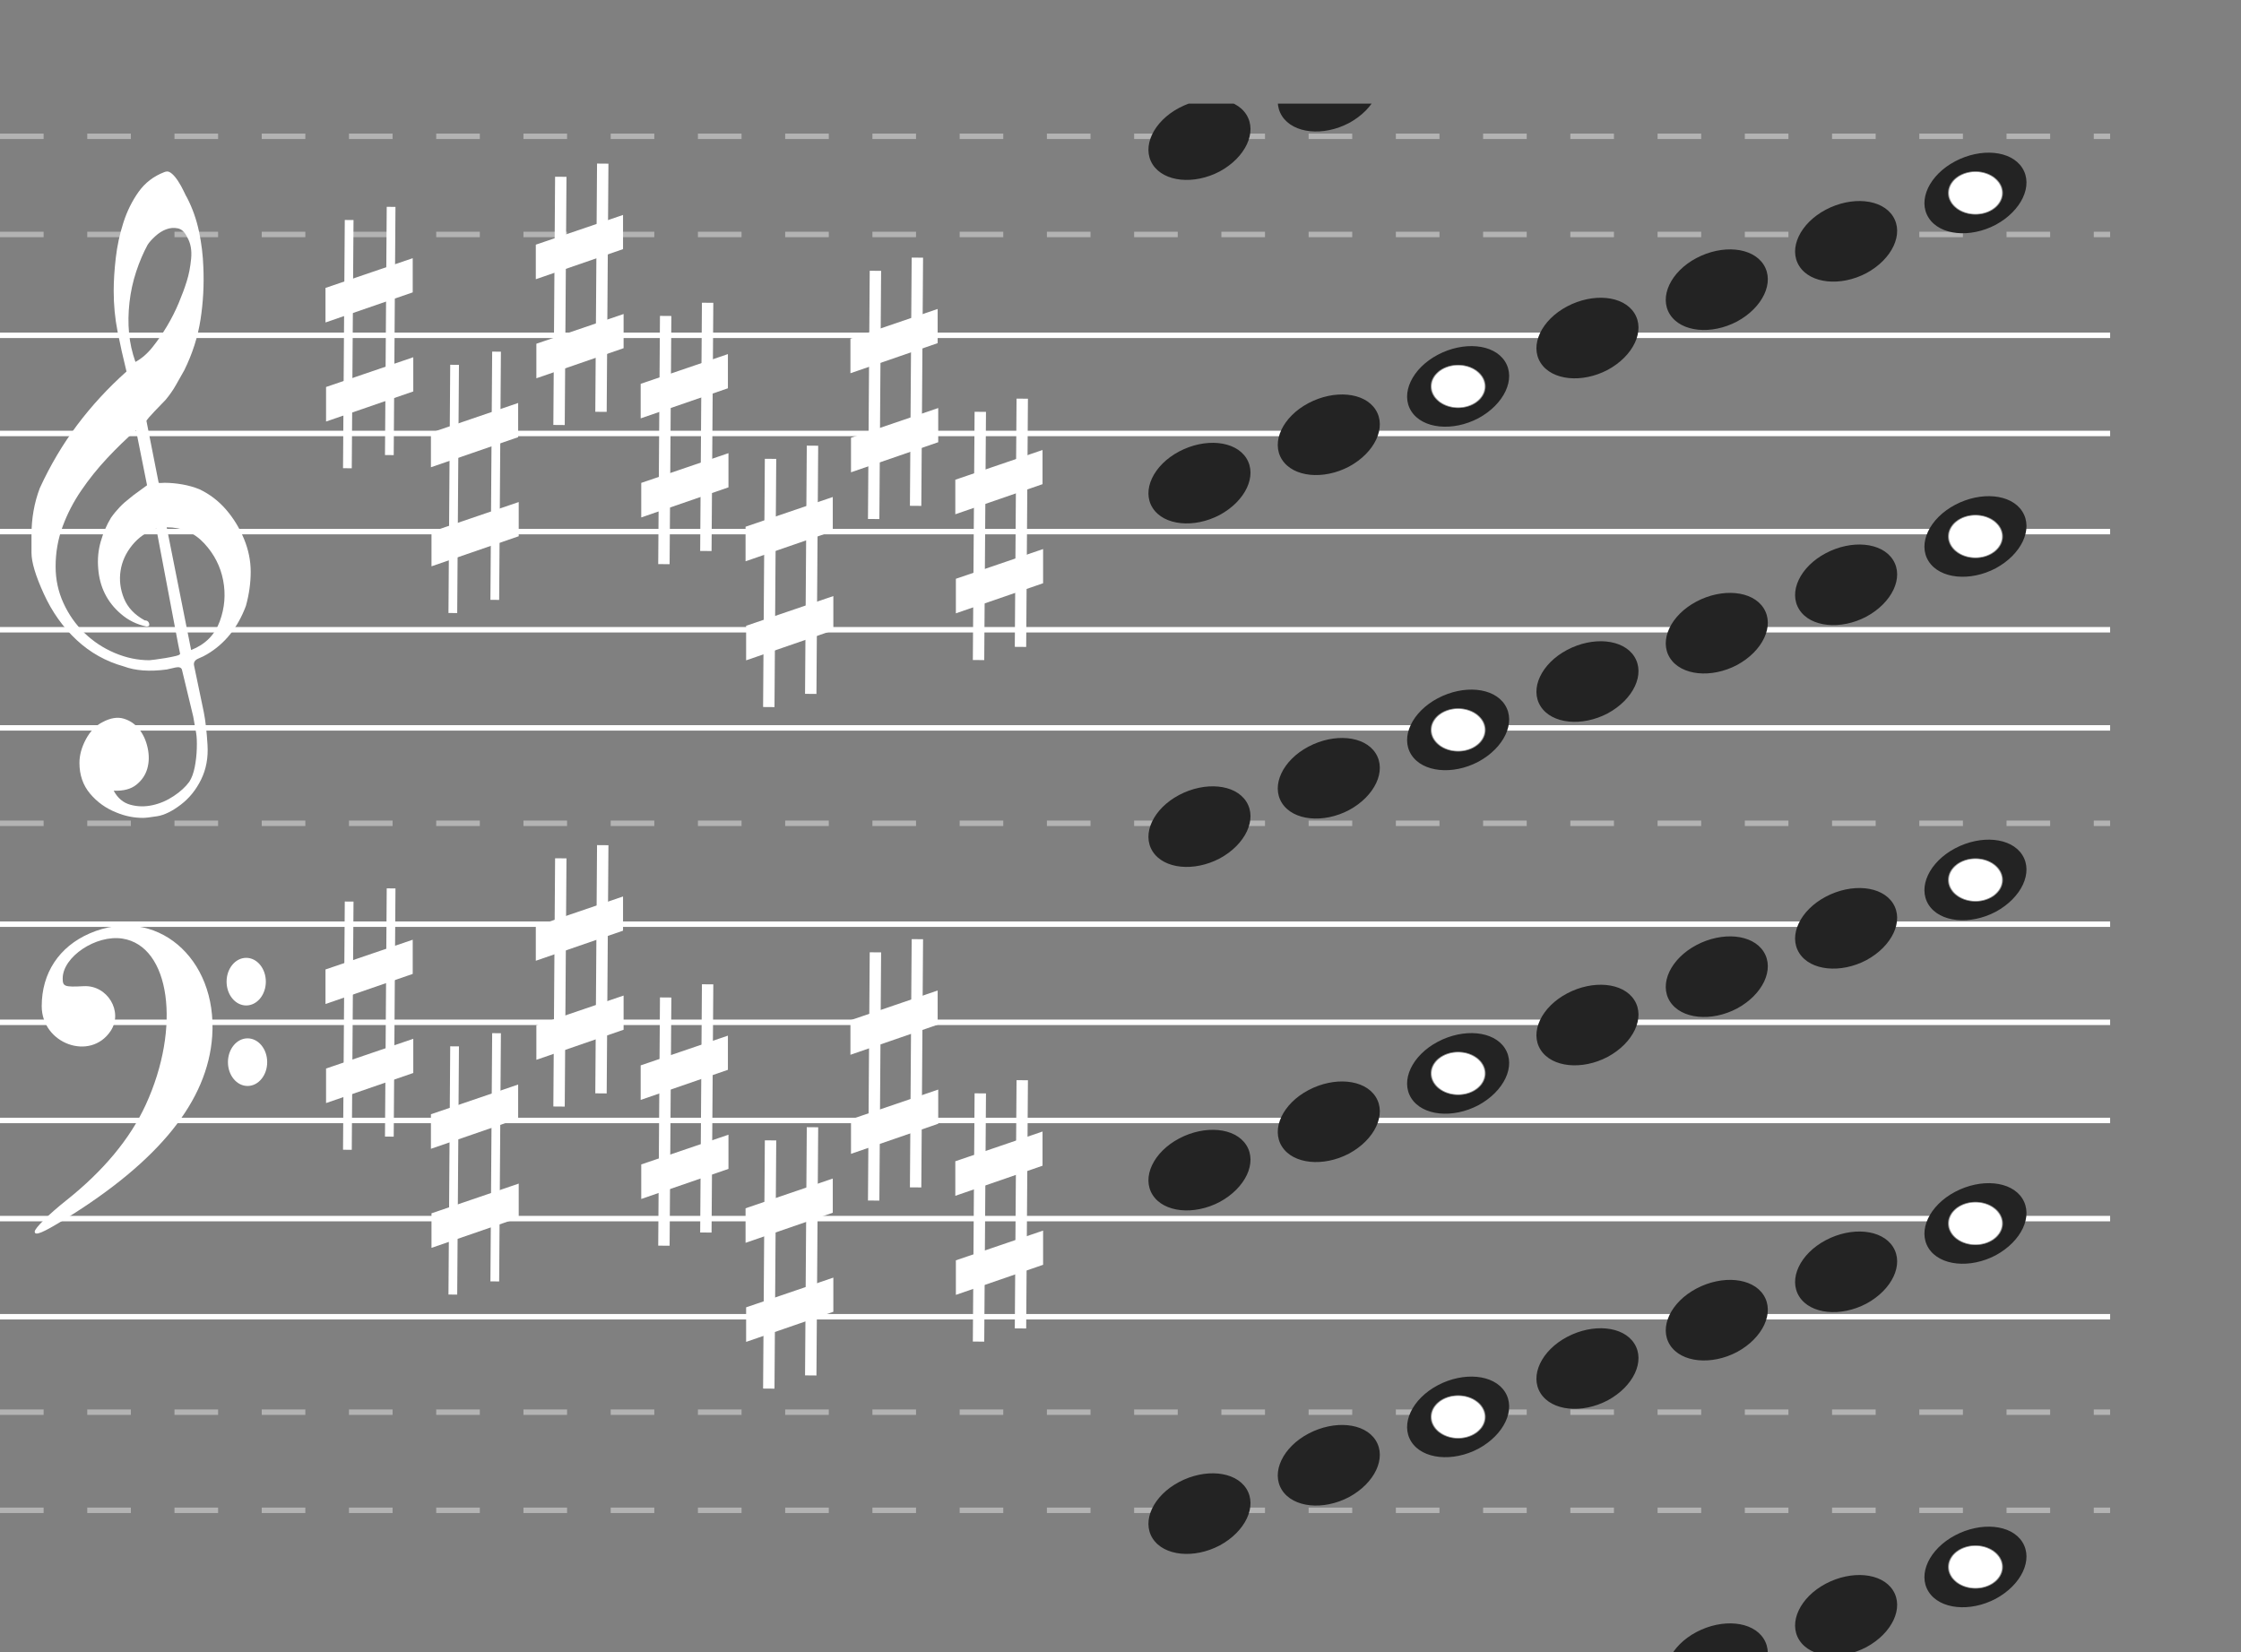 <svg width="411" height="303" viewBox="0 0 411 303" fill="none" xmlns="http://www.w3.org/2000/svg">
<rect x="0" y="0" width="411" height="303" fill="#808080" stroke="none"/>
<line y1="25" x2="387" y2="25" stroke="white" stroke-opacity="0.4" stroke-dasharray="8 8"/>
<line y1="43" x2="387" y2="43" stroke="white" stroke-opacity="0.4" stroke-dasharray="8 8"/>
<path d="M0 61.5H387" stroke="white"/>
<path d="M0 79.5H387" stroke="white"/>
<path d="M0 97.5H387" stroke="white"/>
<path d="M0 115.5H387" stroke="white"/>
<path d="M0 133.5H387" stroke="white"/>
<line x1="4.2447e-08" y1="151" x2="387" y2="151" stroke="white" stroke-opacity="0.4" stroke-dasharray="8 8"/>
<path d="M0 169.5H387" stroke="white"/>
<path d="M0 187.5H387" stroke="white"/>
<path d="M0 205.5H387" stroke="white"/>
<path d="M0 223.5H387" stroke="white"/>
<path d="M0 241.5H387" stroke="white"/>
<line x1="4.2447e-08" y1="259" x2="387" y2="259" stroke="white" stroke-opacity="0.4" stroke-dasharray="8 8"/>
<line x1="4.2447e-08" y1="277" x2="387" y2="277" stroke="white" stroke-opacity="0.4" stroke-dasharray="8 8"/>
<path d="M28.663 96.938C26.878 97.542 25.403 98.562 24.238 99.999C23.073 101.435 22.363 103.004 22.108 104.705C21.853 106.406 22.062 108.088 22.736 109.751C23.41 111.414 24.675 112.756 26.532 113.777C26.969 113.777 27.242 113.966 27.352 114.344C27.461 114.721 27.297 114.91 26.86 114.91C25.076 114.533 23.51 113.758 22.162 112.586C19.649 110.431 18.266 107.654 18.011 104.252C17.865 102.551 18.02 100.907 18.475 99.319C18.93 97.731 19.558 96.276 20.36 94.953C21.343 93.555 22.508 92.345 23.856 91.325C23.928 91.249 24.138 91.079 24.484 90.814C24.83 90.55 25.167 90.304 25.494 90.077C25.822 89.851 26.314 89.491 26.969 89L24.948 78.908C23.164 80.457 21.398 82.168 19.65 84.038C17.901 85.91 16.317 87.885 14.897 89.964C13.477 92.043 12.339 94.245 11.483 96.569C10.627 98.894 10.199 101.341 10.199 103.912C10.199 106.293 10.682 108.532 11.647 110.63C12.612 112.728 13.896 114.552 15.498 116.101C17.1 117.651 18.948 118.87 21.043 119.759C23.137 120.647 25.258 121.091 27.406 121.091C27.48 121.091 27.816 121.053 28.417 120.977C29.018 120.902 29.655 120.808 30.329 120.694C31.003 120.581 31.622 120.458 32.186 120.325C32.75 120.193 33.033 120.051 33.033 119.9L32.705 118.313C31.285 110.866 29.937 103.741 28.663 96.938ZM30.575 96.711L35.054 119.22C37.64 118.199 39.387 116.451 40.298 113.975C41.209 111.5 41.417 108.986 40.926 106.435C40.434 103.883 39.278 101.624 37.457 99.659C35.637 97.693 33.342 96.711 30.575 96.711ZM24.839 66.378C25.968 65.772 27.015 64.866 27.98 63.656C28.945 62.447 29.837 61.152 30.657 59.772C31.476 58.393 32.186 56.985 32.787 55.548C33.388 54.112 33.87 52.808 34.234 51.636C34.635 50.389 34.908 48.99 35.054 47.441C35.2 45.891 34.963 44.587 34.344 43.528C33.907 42.584 33.334 42.036 32.623 41.884C31.913 41.733 31.203 41.789 30.493 42.054C29.783 42.319 29.109 42.744 28.471 43.33C27.834 43.916 27.37 44.435 27.079 44.889C26.277 46.363 25.576 48.007 24.976 49.822C24.375 51.636 23.965 53.517 23.747 55.464C23.528 57.41 23.501 59.281 23.665 61.077C23.828 62.872 24.22 64.639 24.839 66.378ZM23.2 68.135C22.581 65.641 22.035 63.193 21.561 60.792C21.088 58.393 20.851 55.926 20.851 53.394C20.851 51.542 20.979 49.51 21.234 47.299C21.489 45.088 21.953 42.933 22.627 40.835C23.3 38.737 24.229 36.857 25.413 35.194C26.596 33.53 28.171 32.321 30.138 31.565C30.32 31.49 30.502 31.452 30.684 31.452C30.939 31.452 31.239 31.603 31.585 31.905C31.931 32.208 32.295 32.652 32.678 33.238C33.06 33.824 33.397 34.428 33.688 35.052C33.979 35.675 34.198 36.101 34.344 36.328C35.327 38.256 36.046 40.306 36.502 42.479C36.957 44.653 37.221 46.817 37.294 48.971C37.439 52.222 37.266 55.435 36.775 58.61C36.283 61.785 35.291 64.885 33.797 67.908C33.288 68.816 32.769 69.732 32.241 70.658C31.713 71.585 31.085 72.482 30.356 73.351C30.211 73.503 29.947 73.777 29.564 74.173C29.181 74.57 28.79 74.977 28.389 75.392C27.989 75.808 27.634 76.196 27.324 76.554C27.015 76.914 26.86 77.131 26.86 77.207L29.099 88.546C29.114 88.621 30.22 88.546 30.22 88.546C32.357 88.574 34.619 88.933 36.584 89.737C38.477 90.644 40.107 91.891 41.473 93.479C42.838 95.067 43.93 96.853 44.75 98.837C45.569 100.821 45.979 102.834 45.979 104.875C45.979 106.916 45.687 108.995 45.105 111.112C43.612 115.119 41.227 118.086 37.949 120.013C37.585 120.24 37.066 120.496 36.392 120.779C35.719 121.062 35.455 121.507 35.6 122.111C36.474 126.23 37.066 129.063 37.376 130.616C37.685 132.168 37.913 134.172 38.058 136.626C38.204 138.973 37.812 141.083 36.884 142.972C35.955 144.868 34.708 146.407 33.142 147.595C31.576 148.789 30.147 149.483 28.854 149.698C27.561 149.906 26.678 150.006 26.205 150.006C24.566 150.006 22.963 149.684 21.398 149.04C19.467 148.289 17.847 147.137 16.536 145.584C15.225 144.031 14.569 142.142 14.569 139.917C14.569 138.515 14.961 137.077 15.744 135.603C16.527 134.129 17.556 133.07 18.83 132.433C20.25 131.675 21.534 131.467 22.681 131.803C23.828 132.147 24.775 132.791 25.522 133.735C26.268 134.68 26.787 135.825 27.079 137.163C27.37 138.508 27.352 139.76 27.024 140.933C26.696 142.107 26.032 143.101 25.03 143.91C24.029 144.725 22.636 145.09 20.851 145.019C21.58 146.378 22.599 147.237 23.91 147.595C25.221 147.959 26.569 147.981 27.952 147.68C29.337 147.38 30.638 146.822 31.858 146.006C33.078 145.198 34.035 144.318 34.726 143.373C35.163 142.693 35.491 141.806 35.71 140.711C35.928 139.61 36.056 138.472 36.092 137.277C36.128 136.089 36.092 135.159 35.983 134.501C35.873 133.835 35.691 132.805 35.436 131.41C34.344 126.838 33.652 123.961 33.36 122.788C33.215 122.414 32.823 122.291 32.186 122.423C31.549 122.556 31.012 122.679 30.575 122.788C27.443 123.21 24.821 123.017 22.709 122.225C19.431 121.318 16.545 119.701 14.05 117.377C11.556 115.053 9.553 112.237 8.042 108.929C6.53 105.622 5.775 103.108 5.775 101.388C5.775 99.669 5.775 98.582 5.775 98.128C5.775 95.067 6.285 92.194 7.304 89.51C9.234 85.314 11.52 81.459 14.16 77.944C16.8 74.429 19.813 71.159 23.2 68.135Z" fill="white"/>
<path d="M49.003 194.808C49.003 197.22 47.391 199.175 45.404 199.175C43.416 199.175 41.805 197.22 41.805 194.808C41.805 192.396 43.416 190.441 45.404 190.441C47.391 190.441 49.003 192.396 49.003 194.808ZM48.754 180.042C48.754 182.454 47.143 184.409 45.155 184.409C43.168 184.409 41.556 182.454 41.556 180.042C41.556 177.63 43.168 175.675 45.155 175.675C47.143 175.675 48.754 177.63 48.754 180.042ZM6.368 225.885C6.368 225.261 8.96 222.695 12.128 220.182C18.939 214.778 23.857 208.867 26.718 202.646C33.279 188.379 31.2 173.504 22.457 172.146C17.621 171.394 11.498 175.482 11.498 179.461C11.498 180.938 11.824 181.057 15.369 180.873C19.707 180.649 22.642 185.54 20.295 189.082C16.585 194.678 7.651 191.463 7.651 184.532C7.651 178.458 10.842 173.623 16.459 171.189C28.479 165.98 39.92 175.583 38.918 190.04C38.097 201.89 29.19 212.956 11.899 223.611C7.797 226.139 6.368 226.726 6.368 225.885Z" fill="white"/>
<path fill-rule="evenodd" clip-rule="evenodd" d="M62.912 85.871L63.233 40.346L64.835 40.359L64.515 85.884L62.912 85.871Z" fill="white"/>
<path d="M59.799 70.975L75.796 65.523L75.796 71.793L59.799 77.311L59.799 70.975Z" fill="white"/>
<path fill-rule="evenodd" clip-rule="evenodd" d="M70.606 83.457L70.926 37.932L72.529 37.945L72.208 83.47L70.606 83.457Z" fill="white"/>
<path d="M59.696 52.806L75.693 47.354L75.693 53.624L59.696 59.142L59.696 52.806Z" fill="white"/>
<path fill-rule="evenodd" clip-rule="evenodd" d="M82.249 112.427L82.57 66.902L84.173 66.915L83.852 112.44L82.249 112.427Z" fill="white"/>
<path d="M79.136 97.531L95.133 92.079L95.133 98.349L79.136 103.867L79.136 97.531Z" fill="white"/>
<path fill-rule="evenodd" clip-rule="evenodd" d="M89.943 110.013L90.264 64.489L91.867 64.502L91.546 110.026L89.943 110.013Z" fill="white"/>
<path d="M79.033 79.362L95.03 73.91L95.03 80.18L79.033 85.698L79.033 79.362Z" fill="white"/>
<path fill-rule="evenodd" clip-rule="evenodd" d="M101.484 77.939L101.805 32.414L103.894 32.431L103.573 77.956L101.484 77.939Z" fill="white"/>
<path d="M98.371 63.042L114.368 57.591L114.368 63.861L98.371 69.379L98.371 63.042Z" fill="white"/>
<path fill-rule="evenodd" clip-rule="evenodd" d="M109.178 75.525L109.498 30L111.588 30.017L111.267 75.542L109.178 75.525Z" fill="white"/>
<path d="M98.267 44.874L114.265 39.422L114.265 45.692L98.267 51.211L98.267 44.874Z" fill="white"/>
<path fill-rule="evenodd" clip-rule="evenodd" d="M120.718 103.46L121.039 57.936L123.128 57.953L122.807 103.477L120.718 103.46Z" fill="white"/>
<path d="M117.605 88.564L133.602 83.112L133.602 89.382L117.605 94.9L117.605 88.564Z" fill="white"/>
<path fill-rule="evenodd" clip-rule="evenodd" d="M128.412 101.046L128.732 55.522L130.821 55.539L130.501 101.063L128.412 101.046Z" fill="white"/>
<path d="M117.501 70.395L133.498 64.944L133.498 71.214L117.501 76.732L117.501 70.395Z" fill="white"/>
<path fill-rule="evenodd" clip-rule="evenodd" d="M139.952 129.671L140.272 84.146L142.362 84.163L142.041 129.688L139.952 129.671Z" fill="white"/>
<path d="M136.839 114.774L152.836 109.323L152.836 115.593L136.839 121.111L136.839 114.774Z" fill="white"/>
<path fill-rule="evenodd" clip-rule="evenodd" d="M147.646 127.256L147.966 81.732L150.056 81.749L149.735 127.274L147.646 127.256Z" fill="white"/>
<path d="M136.735 96.606L152.732 91.154L152.732 97.424L136.735 102.942L136.735 96.606Z" fill="white"/>
<path fill-rule="evenodd" clip-rule="evenodd" d="M159.186 95.183L159.507 49.658L161.596 49.675L161.276 95.2L159.186 95.183Z" fill="white"/>
<path d="M156.074 80.286L172.071 74.835L172.071 81.105L156.074 86.623L156.074 80.286Z" fill="white"/>
<path fill-rule="evenodd" clip-rule="evenodd" d="M166.88 92.769L167.201 47.244L169.29 47.261L168.969 92.786L166.88 92.769Z" fill="white"/>
<path d="M155.97 62.118L171.967 56.666L171.967 62.936L155.97 68.454L155.97 62.118Z" fill="white"/>
<path fill-rule="evenodd" clip-rule="evenodd" d="M178.42 121.049L178.741 75.524L180.83 75.541L180.51 121.066L178.42 121.049Z" fill="white"/>
<path d="M175.308 106.152L191.305 100.7L191.305 106.971L175.308 112.489L175.308 106.152Z" fill="white"/>
<path fill-rule="evenodd" clip-rule="evenodd" d="M186.114 118.635L186.435 73.11L188.524 73.127L188.203 118.652L186.114 118.635Z" fill="white"/>
<path d="M175.204 87.984L191.201 82.532L191.201 88.802L175.204 94.32L175.204 87.984Z" fill="white"/>
<path fill-rule="evenodd" clip-rule="evenodd" d="M62.912 210.871L63.233 165.346L64.835 165.359L64.515 210.884L62.912 210.871Z" fill="white"/>
<path d="M59.799 195.975L75.796 190.523L75.796 196.793L59.799 202.311L59.799 195.975Z" fill="white"/>
<path fill-rule="evenodd" clip-rule="evenodd" d="M70.606 208.457L70.926 162.932L72.529 162.945L72.208 208.47L70.606 208.457Z" fill="white"/>
<path d="M59.696 177.806L75.693 172.354L75.693 178.624L59.696 184.142L59.696 177.806Z" fill="white"/>
<path fill-rule="evenodd" clip-rule="evenodd" d="M82.249 237.427L82.57 191.902L84.173 191.915L83.852 237.44L82.249 237.427Z" fill="white"/>
<path d="M79.136 222.531L95.133 217.079L95.133 223.349L79.136 228.867L79.136 222.531Z" fill="white"/>
<path fill-rule="evenodd" clip-rule="evenodd" d="M89.943 235.013L90.264 189.489L91.867 189.502L91.546 235.026L89.943 235.013Z" fill="white"/>
<path d="M79.033 204.362L95.03 198.91L95.03 205.18L79.033 210.699L79.033 204.362Z" fill="white"/>
<path fill-rule="evenodd" clip-rule="evenodd" d="M101.484 202.939L101.805 157.414L103.894 157.431L103.573 202.956L101.484 202.939Z" fill="white"/>
<path d="M98.371 188.042L114.368 182.591L114.368 188.861L98.371 194.379L98.371 188.042Z" fill="white"/>
<path fill-rule="evenodd" clip-rule="evenodd" d="M109.178 200.525L109.498 155L111.588 155.017L111.267 200.542L109.178 200.525Z" fill="white"/>
<path d="M98.267 169.874L114.265 164.422L114.265 170.692L98.267 176.21L98.267 169.874Z" fill="white"/>
<path fill-rule="evenodd" clip-rule="evenodd" d="M120.718 228.46L121.039 182.936L123.128 182.953L122.807 228.477L120.718 228.46Z" fill="white"/>
<path d="M117.605 213.564L133.602 208.112L133.602 214.382L117.605 219.9L117.605 213.564Z" fill="white"/>
<path fill-rule="evenodd" clip-rule="evenodd" d="M128.412 226.046L128.732 180.522L130.821 180.539L130.501 226.063L128.412 226.046Z" fill="white"/>
<path d="M117.501 195.396L133.498 189.944L133.498 196.214L117.501 201.732L117.501 195.396Z" fill="white"/>
<path fill-rule="evenodd" clip-rule="evenodd" d="M139.952 254.671L140.272 209.146L142.362 209.163L142.041 254.688L139.952 254.671Z" fill="white"/>
<path d="M136.839 239.774L152.836 234.323L152.836 240.593L136.839 246.111L136.839 239.774Z" fill="white"/>
<path fill-rule="evenodd" clip-rule="evenodd" d="M147.646 252.256L147.966 206.732L150.056 206.749L149.735 252.274L147.646 252.256Z" fill="white"/>
<path d="M136.735 221.606L152.732 216.154L152.732 222.424L136.735 227.942L136.735 221.606Z" fill="white"/>
<path fill-rule="evenodd" clip-rule="evenodd" d="M159.186 220.183L159.507 174.658L161.596 174.675L161.276 220.2L159.186 220.183Z" fill="white"/>
<path d="M156.074 205.286L172.071 199.834L172.071 206.105L156.074 211.623L156.074 205.286Z" fill="white"/>
<path fill-rule="evenodd" clip-rule="evenodd" d="M166.88 217.769L167.201 172.244L169.29 172.261L168.969 217.786L166.88 217.769Z" fill="white"/>
<path d="M155.97 187.118L171.967 181.666L171.967 187.936L155.97 193.454L155.97 187.118Z" fill="white"/>
<path fill-rule="evenodd" clip-rule="evenodd" d="M178.42 246.049L178.741 200.524L180.83 200.541L180.51 246.066L178.42 246.049Z" fill="white"/>
<path d="M175.308 231.152L191.305 225.7L191.305 231.971L175.308 237.489L175.308 231.152Z" fill="white"/>
<path fill-rule="evenodd" clip-rule="evenodd" d="M186.114 243.635L186.435 198.11L188.524 198.127L188.203 243.652L186.114 243.635Z" fill="white"/>
<path d="M175.204 212.984L191.201 207.532L191.201 213.802L175.204 219.32L175.204 212.984Z" fill="white"/>
<g clip-path="url(#clip0_25_10169)">
<path d="M211.396 30.158C209.333 26.923 211.544 22.274 216.26 19.78C220.977 17.287 226.504 17.759 228.568 20.993C230.631 24.228 228.42 28.878 223.704 31.438C218.987 33.932 213.46 33.392 211.396 30.158Z" fill="#232323"/>
<path d="M235.116 21.273C233.052 18.039 235.263 13.389 239.98 10.896C244.696 8.402 250.223 8.874 252.287 12.109C254.35 15.343 252.14 19.993 247.423 22.554C242.706 25.047 237.179 24.508 235.116 21.273Z" fill="#232323"/>
<path d="M211.396 93.162C209.333 89.933 211.544 85.292 216.26 82.802C220.977 80.313 226.504 80.784 228.568 84.013C230.631 87.243 228.42 91.884 223.704 94.441C218.987 96.93 213.46 96.392 211.396 93.162Z" fill="#232323"/>
<path d="M235.116 84.293C233.052 81.064 235.263 76.422 239.98 73.933C244.696 71.444 250.223 71.915 252.287 75.144C254.35 78.373 252.14 83.015 247.423 85.571C242.706 88.061 237.179 87.522 235.116 84.293Z" fill="#232323"/>
<path d="M258.835 75.424C256.772 72.194 258.983 67.553 263.699 65.063C268.416 62.574 273.943 63.045 276.006 66.274C278.07 69.504 275.859 74.145 271.142 76.702C266.426 79.191 260.899 78.653 258.835 75.424Z" fill="url(#paint0_radial_25_10169)"/>
<path d="M282.555 66.554C280.491 63.325 282.702 58.683 287.419 56.194C292.135 53.705 297.662 54.176 299.726 57.405C301.789 60.634 299.579 65.276 294.862 67.832C290.145 70.321 284.618 69.783 282.555 66.554Z" fill="#232323"/>
<path d="M306.274 57.684C304.211 54.455 306.421 49.813 311.138 47.324C315.855 44.835 321.382 45.306 323.445 48.535C325.509 51.764 323.298 56.406 318.581 58.962C313.865 61.452 308.338 60.913 306.274 57.684Z" fill="#232323"/>
<path d="M329.994 48.815C327.93 45.586 330.141 40.944 334.858 38.455C339.574 35.966 345.101 36.437 347.165 39.666C349.228 42.895 347.018 47.537 342.301 50.093C337.584 52.582 332.057 52.044 329.994 48.815Z" fill="#232323"/>
<path d="M353.713 39.945C351.65 36.716 353.86 32.074 358.577 29.585C363.294 27.096 368.821 27.567 370.884 30.796C372.948 34.025 370.737 38.667 366.02 41.223C361.304 43.713 355.777 43.174 353.713 39.945Z" fill="url(#paint1_radial_25_10169)"/>
<path d="M211.396 156.163C209.333 152.933 211.544 148.292 216.26 145.802C220.977 143.313 226.504 143.784 228.568 147.013C230.631 150.242 228.42 154.884 223.704 157.441C218.987 159.93 213.46 159.392 211.396 156.163Z" fill="#232323"/>
<path d="M235.116 147.293C233.052 144.064 235.263 139.422 239.98 136.933C244.696 134.444 250.223 134.915 252.287 138.144C254.35 141.373 252.14 146.015 247.423 148.571C242.706 151.06 237.179 150.522 235.116 147.293Z" fill="#232323"/>
<path d="M258.835 138.424C256.772 135.194 258.983 130.553 263.699 128.063C268.416 125.574 273.943 126.045 276.006 129.274C278.07 132.503 275.859 137.145 271.142 139.702C266.426 142.191 260.899 141.653 258.835 138.424Z" fill="url(#paint2_radial_25_10169)"/>
<path d="M282.555 129.554C280.491 126.325 282.702 121.683 287.419 119.194C292.135 116.705 297.662 117.176 299.726 120.405C301.789 123.634 299.579 128.276 294.862 130.832C290.145 133.321 284.618 132.783 282.555 129.554Z" fill="#232323"/>
<path d="M306.274 120.684C304.211 117.455 306.421 112.813 311.138 110.324C315.855 107.835 321.382 108.306 323.445 111.535C325.509 114.764 323.298 119.406 318.581 121.962C313.865 124.452 308.338 123.913 306.274 120.684Z" fill="#232323"/>
<path d="M329.994 111.815C327.93 108.586 330.141 103.944 334.858 101.455C339.574 98.966 345.101 99.437 347.165 102.666C349.228 105.895 347.018 110.537 342.301 113.093C337.584 115.582 332.057 115.044 329.994 111.815Z" fill="#232323"/>
<path d="M353.713 102.945C351.65 99.716 353.86 95.074 358.577 92.585C363.294 90.096 368.821 90.567 370.884 93.796C372.948 97.025 370.737 101.667 366.02 104.223C361.304 106.713 355.777 106.174 353.713 102.945Z" fill="url(#paint3_radial_25_10169)"/>
<path d="M211.396 219.163C209.333 215.933 211.544 211.292 216.26 208.802C220.977 206.313 226.504 206.784 228.568 210.013C230.631 213.242 228.42 217.884 223.704 220.441C218.987 222.93 213.46 222.392 211.396 219.163Z" fill="#232323"/>
<path d="M235.116 210.293C233.052 207.064 235.263 202.422 239.98 199.933C244.696 197.444 250.223 197.915 252.287 201.144C254.35 204.373 252.14 209.015 247.423 211.571C242.706 214.06 237.179 213.522 235.116 210.293Z" fill="#232323"/>
<path d="M258.835 201.424C256.772 198.194 258.983 193.553 263.699 191.063C268.416 188.574 273.943 189.045 276.006 192.274C278.07 195.503 275.859 200.145 271.142 202.702C266.426 205.191 260.899 204.653 258.835 201.424Z" fill="url(#paint4_radial_25_10169)"/>
<path d="M282.555 192.554C280.491 189.325 282.702 184.683 287.419 182.194C292.135 179.705 297.662 180.176 299.726 183.405C301.789 186.634 299.579 191.276 294.862 193.832C290.145 196.321 284.618 195.783 282.555 192.554Z" fill="#232323"/>
<path d="M306.274 183.684C304.211 180.455 306.421 175.813 311.138 173.324C315.855 170.835 321.382 171.306 323.445 174.535C325.509 177.764 323.298 182.406 318.581 184.962C313.865 187.452 308.338 186.913 306.274 183.684Z" fill="#232323"/>
<path d="M329.994 174.815C327.93 171.586 330.141 166.944 334.858 164.455C339.574 161.966 345.101 162.437 347.165 165.666C349.228 168.895 347.018 173.537 342.301 176.093C337.584 178.582 332.057 178.044 329.994 174.815Z" fill="#232323"/>
<path d="M353.713 165.945C351.65 162.716 353.86 158.074 358.577 155.585C363.294 153.096 368.821 153.567 370.884 156.796C372.948 160.025 370.737 164.667 366.02 167.223C361.304 169.713 355.777 169.174 353.713 165.945Z" fill="url(#paint5_radial_25_10169)"/>
<path d="M211.396 282.163C209.333 278.933 211.544 274.292 216.26 271.802C220.977 269.313 226.504 269.784 228.568 273.013C230.631 276.242 228.42 280.884 223.704 283.441C218.987 285.93 213.46 285.392 211.396 282.163Z" fill="#232323"/>
<path d="M235.116 273.293C233.052 270.064 235.263 265.422 239.98 262.933C244.696 260.444 250.223 260.915 252.287 264.144C254.35 267.373 252.14 272.015 247.423 274.571C242.706 277.06 237.179 276.522 235.116 273.293Z" fill="#232323"/>
<path d="M258.835 264.424C256.772 261.194 258.983 256.553 263.699 254.063C268.416 251.574 273.943 252.045 276.006 255.274C278.07 258.503 275.859 263.145 271.142 265.702C266.426 268.191 260.899 267.653 258.835 264.424Z" fill="url(#paint6_radial_25_10169)"/>
<path d="M282.555 255.554C280.491 252.325 282.702 247.683 287.419 245.194C292.135 242.705 297.662 243.176 299.726 246.405C301.789 249.634 299.579 254.276 294.862 256.832C290.145 259.321 284.618 258.783 282.555 255.554Z" fill="#232323"/>
<path d="M306.274 246.684C304.211 243.455 306.421 238.813 311.138 236.324C315.855 233.835 321.382 234.306 323.445 237.535C325.509 240.764 323.298 245.406 318.581 247.962C313.865 250.452 308.338 249.913 306.274 246.684Z" fill="#232323"/>
<path d="M329.994 237.815C327.93 234.586 330.141 229.944 334.858 227.455C339.574 224.966 345.101 225.437 347.165 228.666C349.228 231.895 347.018 236.537 342.301 239.093C337.584 241.582 332.057 241.044 329.994 237.815Z" fill="#232323"/>
<path d="M353.713 228.945C351.65 225.716 353.86 221.074 358.577 218.585C363.294 216.096 368.821 216.567 370.884 219.796C372.948 223.025 370.737 227.667 366.02 230.223C361.304 232.713 355.777 232.174 353.713 228.945Z" fill="url(#paint7_radial_25_10169)"/>
<path d="M306.274 309.684C304.211 306.455 306.421 301.813 311.138 299.324C315.855 296.835 321.382 297.306 323.445 300.535C325.509 303.764 323.298 308.406 318.581 310.962C313.865 313.452 308.338 312.913 306.274 309.684Z" fill="#232323"/>
<path d="M329.994 300.815C327.93 297.586 330.141 292.944 334.858 290.455C339.574 287.966 345.101 288.437 347.165 291.666C349.228 294.895 347.018 299.537 342.301 302.093C337.584 304.582 332.057 304.044 329.994 300.815Z" fill="#232323"/>
<path d="M353.713 291.945C351.65 288.716 353.86 284.074 358.577 281.585C363.294 279.096 368.821 279.567 370.884 282.796C372.948 286.025 370.737 290.667 366.02 293.223C361.304 295.713 355.777 295.174 353.713 291.945Z" fill="url(#paint8_radial_25_10169)"/>
</g>
<defs>
<radialGradient id="paint0_radial_25_10169" cx="0" cy="0" r="1" gradientUnits="userSpaceOnUse" gradientTransform="translate(267.421 70.87) rotate(90) scale(7.391 9.36)">
<stop offset="0.51" stop-color="white"/>
<stop offset="0.547" stop-color="#232323"/>
</radialGradient>
<radialGradient id="paint1_radial_25_10169" cx="0" cy="0" r="1" gradientUnits="userSpaceOnUse" gradientTransform="translate(362.299 35.391) rotate(90) scale(7.391 9.36)">
<stop offset="0.51" stop-color="white"/>
<stop offset="0.547" stop-color="#232323"/>
</radialGradient>
<radialGradient id="paint2_radial_25_10169" cx="0" cy="0" r="1" gradientUnits="userSpaceOnUse" gradientTransform="translate(267.421 133.87) rotate(90) scale(7.391 9.36)">
<stop offset="0.51" stop-color="white"/>
<stop offset="0.547" stop-color="#232323"/>
</radialGradient>
<radialGradient id="paint3_radial_25_10169" cx="0" cy="0" r="1" gradientUnits="userSpaceOnUse" gradientTransform="translate(362.299 98.391) rotate(90) scale(7.391 9.36)">
<stop offset="0.51" stop-color="white"/>
<stop offset="0.547" stop-color="#232323"/>
</radialGradient>
<radialGradient id="paint4_radial_25_10169" cx="0" cy="0" r="1" gradientUnits="userSpaceOnUse" gradientTransform="translate(267.421 196.87) rotate(90) scale(7.391 9.36)">
<stop offset="0.51" stop-color="white"/>
<stop offset="0.547" stop-color="#232323"/>
</radialGradient>
<radialGradient id="paint5_radial_25_10169" cx="0" cy="0" r="1" gradientUnits="userSpaceOnUse" gradientTransform="translate(362.299 161.391) rotate(90) scale(7.391 9.36)">
<stop offset="0.51" stop-color="white"/>
<stop offset="0.547" stop-color="#232323"/>
</radialGradient>
<radialGradient id="paint6_radial_25_10169" cx="0" cy="0" r="1" gradientUnits="userSpaceOnUse" gradientTransform="translate(267.421 259.87) rotate(90) scale(7.391 9.36)">
<stop offset="0.51" stop-color="white"/>
<stop offset="0.547" stop-color="#232323"/>
</radialGradient>
<radialGradient id="paint7_radial_25_10169" cx="0" cy="0" r="1" gradientUnits="userSpaceOnUse" gradientTransform="translate(362.299 224.391) rotate(90) scale(7.391 9.36)">
<stop offset="0.51" stop-color="white"/>
<stop offset="0.547" stop-color="#232323"/>
</radialGradient>
<radialGradient id="paint8_radial_25_10169" cx="0" cy="0" r="1" gradientUnits="userSpaceOnUse" gradientTransform="translate(362.299 287.391) rotate(90) scale(7.391 9.36)">
<stop offset="0.51" stop-color="white"/>
<stop offset="0.547" stop-color="#232323"/>
</radialGradient>
<clipPath id="clip0_25_10169">
<rect width="174" height="284" fill="white" transform="translate(208 19)"/>
</clipPath>
</defs>
</svg>
